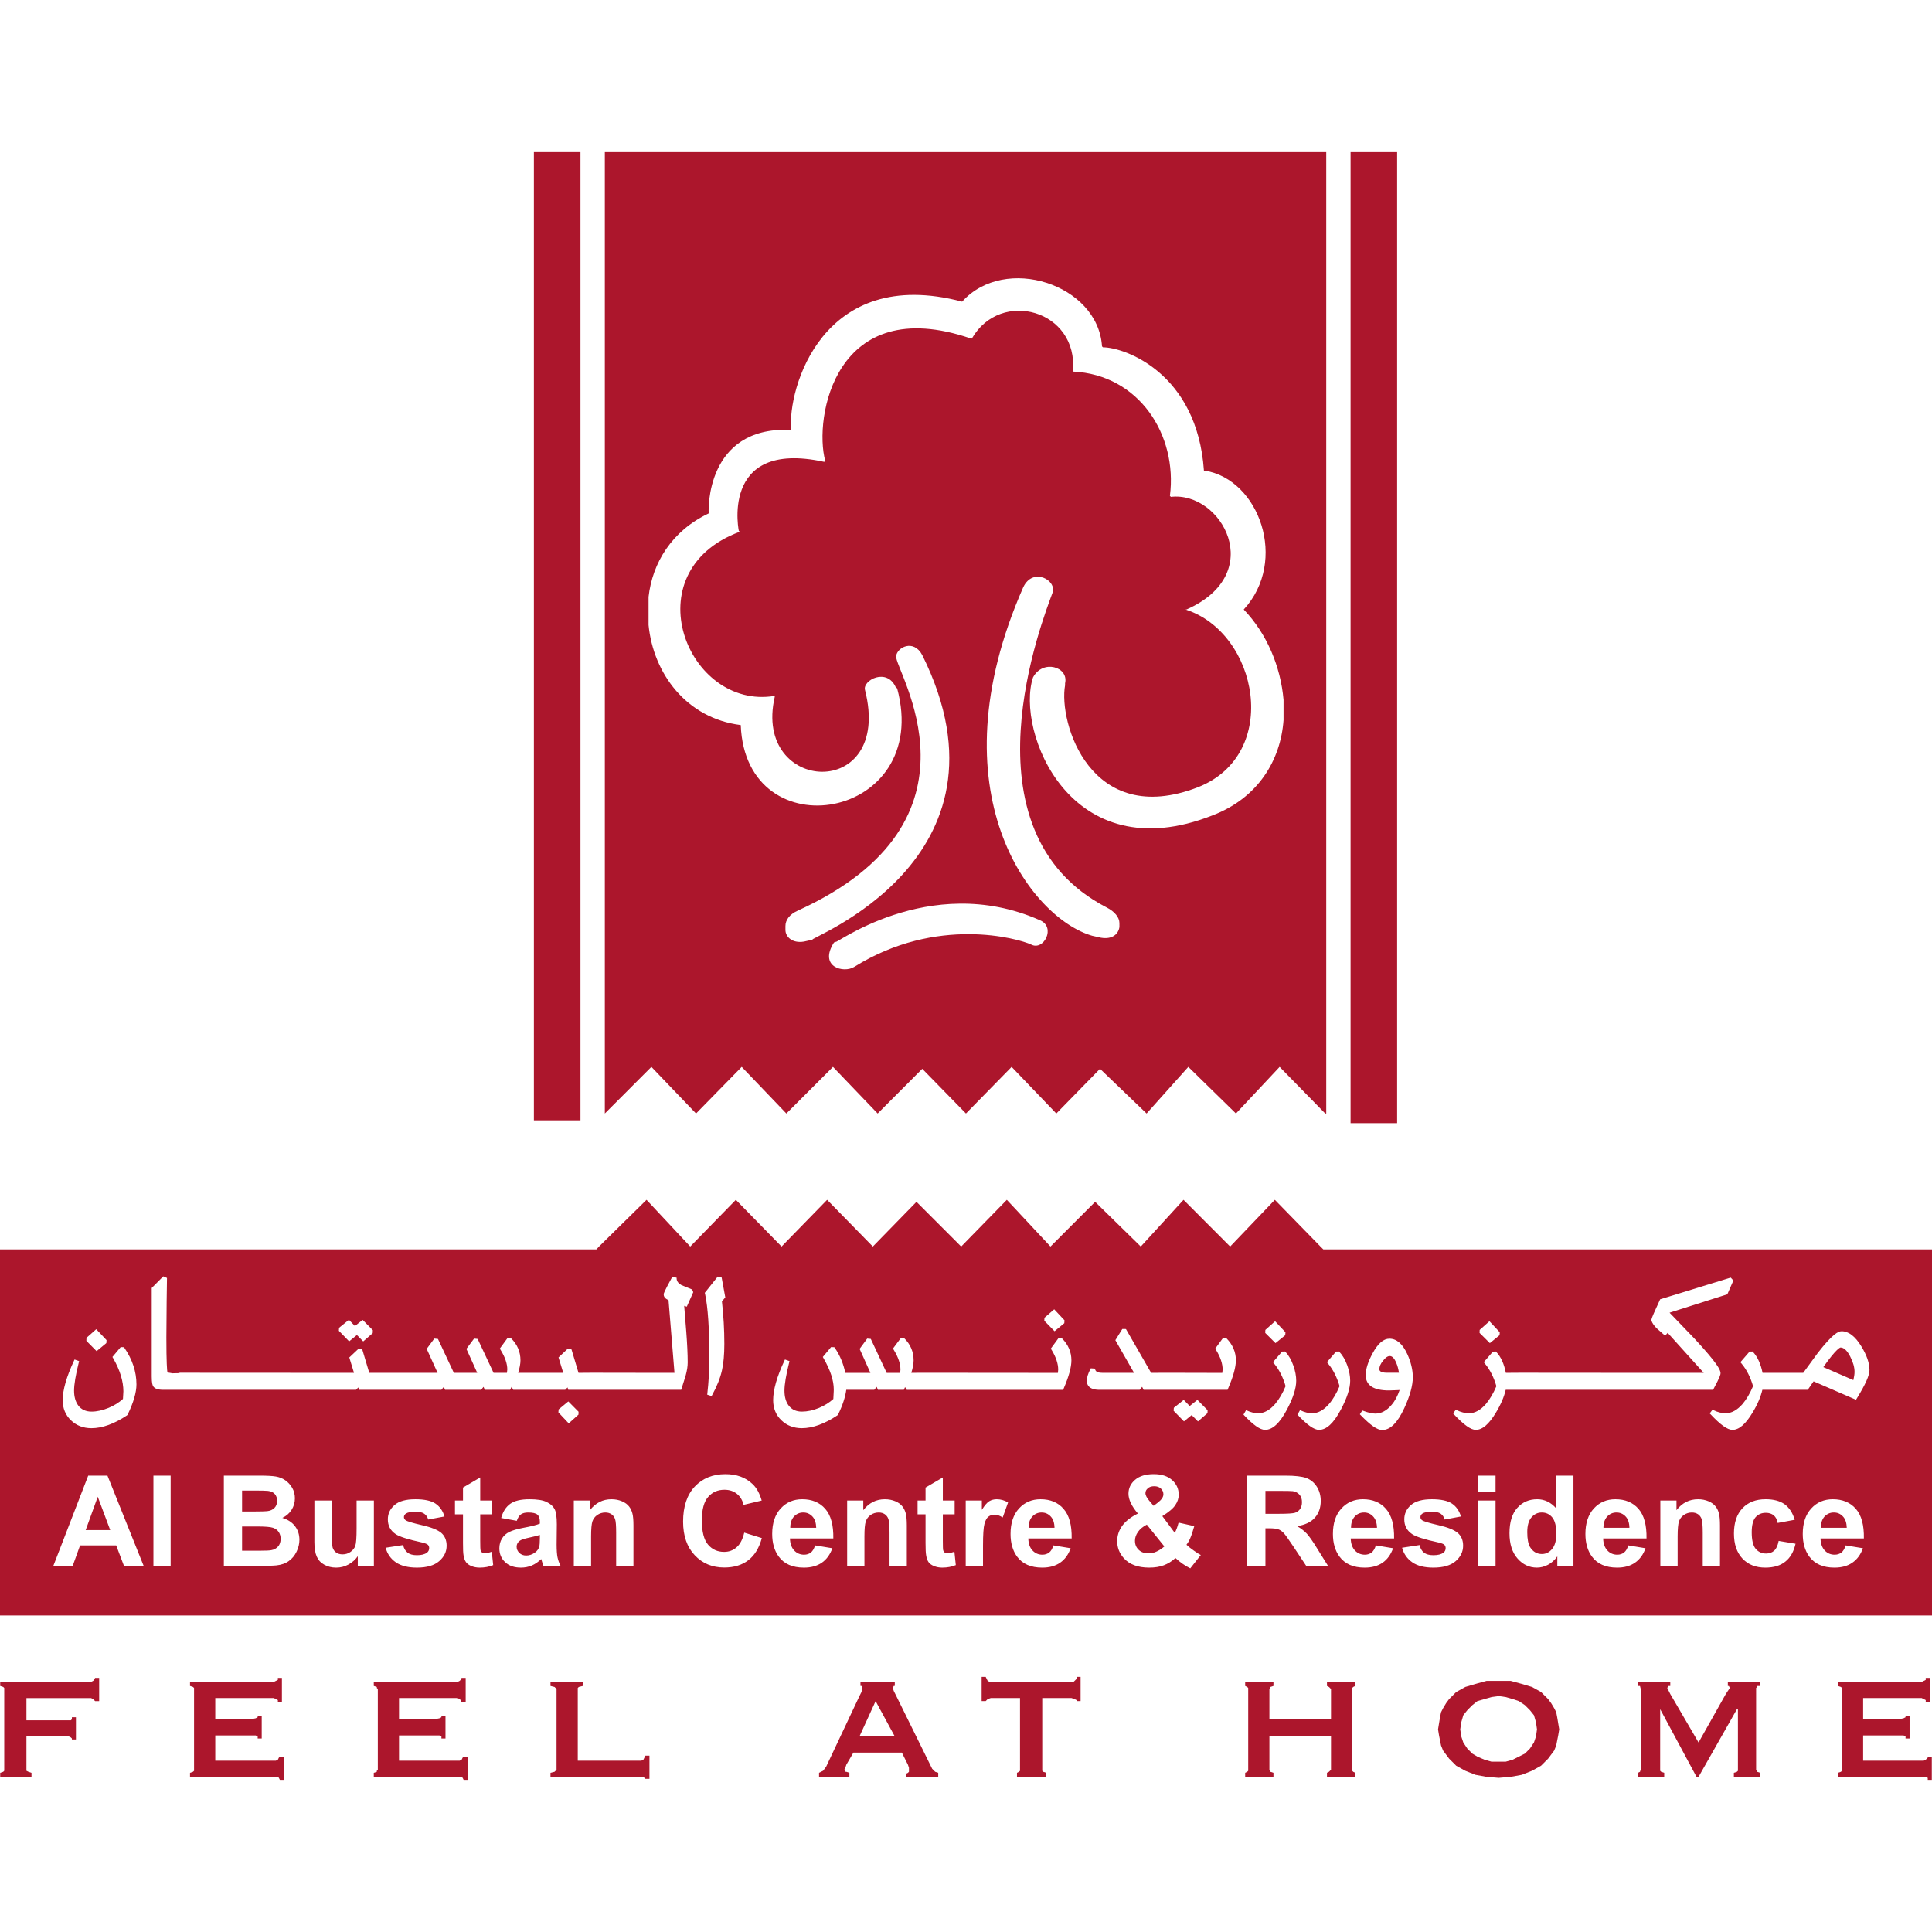 <?xml version="1.0" encoding="utf-8"?>
<!-- Generator: Adobe Illustrator 16.0.0, SVG Export Plug-In . SVG Version: 6.00 Build 0)  -->
<!DOCTYPE svg PUBLIC "-//W3C//DTD SVG 1.1//EN" "http://www.w3.org/Graphics/SVG/1.1/DTD/svg11.dtd">
<svg version="1.1" id="Layer_1" xmlns="http://www.w3.org/2000/svg" xmlns:xlink="http://www.w3.org/1999/xlink" x="0px" y="0px"
	 width="250px" height="250px" viewBox="0 0 250 250" enable-background="new 0 0 250 250" xml:space="preserve">
<g>
	<path fill="#AC162C" d="M91.71,56.474v-0.005V56.474z"/>
	<path fill="#AC162C" d="M78.265,19.686v124.4l6.025-6.032l5.779,6.032l5.908-6.032l5.778,6.032l6.032-6.032l5.783,6.032
		l5.772-5.783l5.654,5.783l5.907-6.032l5.786,6.032l5.654-5.783l6.027,5.783l5.398-6.032l6.165,6.032l5.652-6.032l5.901,6.032h0.131
		v-124.4H78.265z M104.023,121.843c-1.511,0.25-2.387-0.626-2.387-1.508v-0.502c0-0.76,0.498-1.511,1.622-2.008
		c25.641-11.686,12.444-31.163,12.7-32.921c0.124-1.136,2.255-2.26,3.386-0.131c13.203,26.642-15.32,36.82-14.189,36.82
		L104.023,121.843z M133.421,122.217c-1.634-0.758-12.183-3.771-22.875,2.895c-1.381,0.872-4.641,0-2.635-3.143l0.249-0.125
		c-0.746,0.884,11.941-9.168,26.392-2.771C136.69,119.957,135.056,123.1,133.421,122.217 M144.853,119.957
		c-0.124,0.875-0.875,1.635-2.379,1.385l-1.144-0.254c-7.909-2.264-20.602-18.597-8.916-45.113c1.255-2.635,4.4-0.875,3.773,0.751
		c-1.131,3.143-12.191,30.791,7.038,40.713c0.994,0.51,1.628,1.261,1.628,2.008V119.957z M166.09,93.19
		c-0.373,5.158-3.269,10.054-9.177,12.315c-18.466,7.286-25.504-10.929-23.243-17.845c1.255-2.385,4.652-1.378,4.151,0.759v0.249
		c-0.877,4.777,3.267,18.594,17.209,13.194c10.809-4.272,7.791-19.98-1.628-22.993h0.128c10.538-4.651,4.519-15.326-2.018-14.575
		l-0.125-0.13c1.007-7.91-4.02-15.693-12.557-16.084c-0.004,0.042-0.004,0.085-0.004,0.13v-0.13h0.004
		c0.759-7.941-9.33-10.769-13.071-4.276h-0.129c-17.59-6.021-20.354,10.315-18.844,15.837l-0.131,0.124
		c-13.824-3.013-10.933,9.548-11.052,8.92l0.119,0.125c-13.942,5.158-6.779,23.126,4.528,21.237v0.13
		c-2.889,12.569,15.333,13.564,11.686-0.876c-0.378-1.261,2.891-3.019,4.021-0.261h0.124c4.647,17.098-19.602,21.241-20.229,4.784
		c-7.034-0.882-11.308-6.666-11.929-12.947v-3.64c0.497-4.4,3.006-8.543,7.785-10.806c-0.055-0.439-0.36-11.164,10.425-10.809h0.242
		c-0.49-5.275,4.027-21.361,22.125-16.588c5.531-6.157,17.59-2.262,18.099,5.784l0.125,0.124c2.756,0,12.183,3.269,13.065,15.961
		h0.117c7.044,1.13,10.816,11.688,5.033,17.967c3.013,3.138,4.778,7.413,5.151,11.686V93.19z"/>
	<path fill="#AC162C" d="M91.71,56.469v0.007V56.469z"/>
	<rect x="174.764" y="19.688" fill="#AC162C" width="6.025" height="125.649"/>
	<rect x="69.086" y="19.686" fill="#AC162C" width="6.027" height="125.283"/>
	<path fill="#AC162C" d="M11.084,197.996h3.18l-1.616-4.317L11.084,197.996z M34.57,195.542c0.403-0.044,0.719-0.186,0.947-0.416
		c0.224-0.23,0.342-0.542,0.342-0.914c0-0.359-0.098-0.652-0.298-0.881c-0.192-0.224-0.49-0.367-0.881-0.411
		c-0.229-0.031-0.902-0.043-2.008-0.043h-1.348v2.709h1.542C33.779,195.586,34.345,195.565,34.57,195.542 M149.278,194.853
		l0.602-0.458c0.44-0.356,0.664-0.699,0.664-1.033c0-0.286-0.106-0.535-0.323-0.74c-0.211-0.205-0.503-0.305-0.869-0.305
		c-0.348,0-0.628,0.088-0.826,0.274c-0.207,0.174-0.305,0.378-0.305,0.622c0,0.267,0.173,0.609,0.51,1L149.278,194.853z
		 M134.782,195.716c-0.485,0-0.888,0.181-1.21,0.534c-0.319,0.354-0.479,0.838-0.472,1.442h3.354
		c-0.013-0.641-0.18-1.138-0.503-1.472C135.634,195.885,135.241,195.716,134.782,195.716 M35.321,197.692
		c-0.324-0.113-1.021-0.168-2.088-0.168h-1.909v3.138h2.182c0.856,0,1.391-0.023,1.621-0.076c0.348-0.061,0.634-0.222,0.856-0.472
		c0.218-0.24,0.33-0.576,0.33-0.992c0-0.355-0.087-0.646-0.254-0.896C35.886,197.977,35.643,197.803,35.321,197.692
		 M179.839,175.475c-0.275,0-0.573,0.205-0.878,0.615c-0.309,0.373-0.471,0.733-0.471,1.056c0,0.149,0,0.49,1.018,0.49h1.517
		c-0.073-0.478-0.185-0.9-0.335-1.249C180.44,175.773,180.161,175.475,179.839,175.475 M67.286,199.351
		c-0.291,0.204-0.436,0.464-0.436,0.782c0,0.317,0.113,0.579,0.348,0.809c0.231,0.229,0.53,0.34,0.89,0.34
		c0.406,0,0.79-0.13,1.156-0.398c0.267-0.196,0.44-0.446,0.529-0.732c0.055-0.193,0.086-0.554,0.086-1.092v-0.442
		c-0.285,0.1-0.739,0.21-1.354,0.342C67.882,199.095,67.478,199.22,67.286,199.351 M103.947,195.716
		c-0.489,0-0.894,0.181-1.217,0.534c-0.316,0.354-0.472,0.838-0.467,1.442h3.356c-0.019-0.641-0.181-1.138-0.502-1.472
		C104.792,195.885,104.407,195.716,103.947,195.716 M238.165,174.368c-0.025,0-0.497,0.069-2.225,2.535
		c0.298,0.131,3.567,1.548,3.884,1.684c0.099-0.407,0.154-0.771,0.154-1.062c0-0.597-0.179-1.243-0.559-1.983
		C239.021,174.765,238.599,174.368,238.165,174.368 M209.175,195.716c-0.49,0-0.888,0.181-1.218,0.534
		c-0.311,0.354-0.478,0.838-0.472,1.442h3.36c-0.011-0.641-0.179-1.138-0.501-1.472
		C210.026,195.885,209.635,195.716,209.175,195.716 M168.475,194.374c0-0.391-0.099-0.714-0.311-0.95
		c-0.206-0.243-0.496-0.405-0.875-0.467c-0.193-0.023-0.764-0.037-1.715-0.037h-1.827v2.965h1.733c1.12,0,1.82-0.044,2.106-0.137
		c0.28-0.101,0.499-0.263,0.653-0.497C168.395,195.015,168.475,194.728,168.475,194.374 M199.508,195.716
		c-0.534,0-0.976,0.211-1.342,0.634c-0.36,0.422-0.54,1.055-0.54,1.901c0,0.899,0.128,1.558,0.372,1.956
		c0.367,0.584,0.875,0.882,1.523,0.882c0.521,0,0.962-0.217,1.324-0.659c0.366-0.439,0.545-1.099,0.545-1.968
		c0-0.976-0.18-1.679-0.527-2.107C200.515,195.933,200.061,195.716,199.508,195.716 M176.515,195.716
		c-0.492,0-0.903,0.181-1.22,0.534c-0.316,0.354-0.477,0.838-0.471,1.442h3.361c-0.02-0.641-0.187-1.138-0.511-1.472
		C177.359,195.885,176.968,195.716,176.515,195.716 M237.3,195.716c-0.49,0-0.888,0.181-1.216,0.534
		c-0.311,0.354-0.473,0.838-0.467,1.442h3.355c-0.019-0.641-0.181-1.138-0.504-1.472C238.154,195.885,237.76,195.716,237.3,195.716
		 M147.252,198.231c-0.255,0.374-0.387,0.74-0.387,1.132c0,0.485,0.156,0.869,0.479,1.18c0.311,0.305,0.733,0.459,1.261,0.459
		c0.35,0,0.685-0.066,1.008-0.211c0.323-0.137,0.677-0.361,1.055-0.684l-2.268-2.822
		C147.886,197.549,147.506,197.866,147.252,198.231 M171.24,161.675l-0.372-0.372l-5.902-6.046l-5.785,6.046l-6.033-6.046
		l-5.53,6.046l-5.908-5.785l-5.778,5.785l-5.648-6.046l-5.908,6.046l-5.784-5.785l-5.648,5.785l-5.915-6.046l-5.896,6.046
		l-5.915-6.046l-5.902,6.046l-5.654-6.046l-6.15,6.046l-0.342,0.372H0v47.368h250v-47.368H171.24z M191.468,172.094l1.144-1.019
		l0.124-0.105l1.329,1.422l-0.023,0.387l-1.255,1.023l-1.331-1.322L191.468,172.094z M176.284,182.513l0.125,0.051
		c0.639,0.235,1.168,0.355,1.559,0.355c0.769,0,1.478-0.381,2.111-1.138c0.443-0.51,0.778-1.162,1.033-1.914
		c-0.156,0.007-0.318,0.019-0.325,0.019l-1.049,0.038c-2.001,0-3.014-0.659-3.014-1.976c0-0.783,0.293-1.728,0.877-2.802
		c0.696-1.292,1.416-1.919,2.197-1.919c0.927,0,1.704,0.677,2.313,2.006c0.466,1.032,0.708,2.032,0.708,2.976
		c0,1.074-0.373,2.424-1.099,3.995c-0.882,1.913-1.821,2.839-2.864,2.839c-0.641,0-1.504-0.602-2.802-1.944l-0.087-0.094
		L176.284,182.513z M163.735,172.094l1.024-0.914l0.242-0.21l1.335,1.422l-0.025,0.387l-1.261,1.023l-1.33-1.322L163.735,172.094z
		 M135.15,170.523l1.023-0.89l0.242-0.21l1.33,1.423l-0.025,0.378l-1.261,1.038l-1.323-1.354L135.15,170.523z M92.815,165.266
		l0.067-0.079l0.499,0.125l0.472,2.571c0,0-0.367,0.435-0.436,0.517c0.206,1.813,0.312,3.665,0.312,5.496
		c0,1.392-0.106,2.542-0.307,3.425c-0.224,1.007-0.652,2.08-1.279,3.212l-0.063,0.116l-0.565-0.178l0.013-0.137
		c0.174-1.511,0.262-3.088,0.262-4.69c0-3.723-0.188-6.488-0.552-8.196l-0.039-0.156L92.815,165.266z M43.875,171.815l1.161-0.934
		l0.119-0.092c0,0,0.615,0.634,0.77,0.797c0.182-0.144,1.002-0.79,1.002-0.79l1.317,1.329l-0.014,0.385l-1.229,1.069
		c0,0-0.655-0.665-0.815-0.826c-0.182,0.151-1.008,0.82-1.008,0.82l-1.329-1.367L43.875,171.815z M11.19,173.119l1.142-1.011
		L12.451,172l1.335,1.412l-0.025,0.385L12.5,174.84l-1.324-1.335L11.19,173.119z M9.585,176.058l0.063-0.135l0.591,0.21
		l-0.039,0.144c-0.41,1.634-0.616,2.871-0.616,3.671c0,0.802,0.188,1.449,0.548,1.932c0.396,0.518,0.976,0.783,1.714,0.783
		c0.676,0,1.424-0.163,2.207-0.485c0.727-0.302,1.348-0.694,1.857-1.156c0.013-0.185,0.055-0.974,0.055-0.974
		c0-1.311-0.44-2.747-1.298-4.25l-0.119-0.206l1.014-1.209l0.055-0.069l0.422,0.019l0.05,0.068c1.037,1.509,1.567,3.1,1.567,4.735
		c0,1.037-0.381,2.348-1.127,3.889l-0.018,0.044l-0.057,0.061l-0.036,0.026c-1.646,1.098-3.193,1.651-4.585,1.651
		c-1.057,0-1.944-0.342-2.653-1.021c-0.708-0.676-1.07-1.551-1.07-2.602C8.113,179.855,8.612,178.126,9.585,176.058 M16.048,202.638
		l-1.014-2.667h-4.672L9.4,202.638H6.896l4.518-11.693h2.491l4.69,11.693H16.048z M22.081,202.638h-2.229v-11.693h2.229V202.638z
		 M38.371,200.792c-0.249,0.511-0.584,0.913-1.012,1.211c-0.422,0.305-0.95,0.485-1.579,0.555c-0.392,0.043-1.342,0.075-2.845,0.08
		h-3.969v-11.693h4.657c0.926,0,1.617,0.036,2.063,0.112c0.461,0.079,0.863,0.236,1.224,0.485c0.356,0.242,0.655,0.572,0.895,0.969
		c0.237,0.409,0.356,0.87,0.356,1.366c0,0.554-0.144,1.051-0.436,1.504c-0.293,0.46-0.691,0.803-1.192,1.032
		c0.708,0.211,1.254,0.565,1.634,1.062c0.385,0.503,0.577,1.094,0.577,1.772C38.744,199.772,38.619,200.287,38.371,200.792
		 M48.38,202.638h-2.083v-1.268c-0.309,0.447-0.712,0.806-1.216,1.08c-0.496,0.275-1.032,0.398-1.584,0.398
		c-0.566,0-1.082-0.123-1.529-0.373c-0.455-0.249-0.777-0.597-0.982-1.055c-0.199-0.454-0.304-1.074-0.304-1.876v-5.375h2.237v3.897
		c0,1.191,0.043,1.926,0.125,2.191c0.087,0.268,0.235,0.485,0.453,0.641c0.218,0.155,0.492,0.236,0.831,0.236
		c0.378,0,0.721-0.106,1.025-0.316c0.305-0.212,0.511-0.472,0.622-0.784c0.113-0.311,0.168-1.069,0.168-2.286v-3.58h2.237V202.638z
		 M56.822,202.016c-0.645,0.558-1.602,0.832-2.869,0.832c-1.15,0-2.063-0.224-2.734-0.688c-0.671-0.467-1.104-1.094-1.317-1.883
		l2.262-0.348c0.092,0.428,0.286,0.751,0.577,0.982c0.286,0.224,0.69,0.33,1.212,0.33c0.57,0,1-0.106,1.293-0.325
		c0.192-0.142,0.29-0.347,0.29-0.597c0-0.167-0.055-0.309-0.16-0.422c-0.112-0.105-0.362-0.203-0.746-0.298
		c-1.809-0.391-2.958-0.758-3.441-1.094c-0.672-0.458-1.002-1.085-1.002-1.906c0-0.727,0.287-1.348,0.873-1.854
		c0.576-0.501,1.478-0.744,2.694-0.744c1.163,0,2.032,0.187,2.591,0.559c0.566,0.38,0.957,0.938,1.17,1.671l-2.107,0.392
		c-0.087-0.329-0.261-0.577-0.517-0.751c-0.254-0.174-0.615-0.262-1.087-0.262c-0.595,0-1.018,0.08-1.272,0.242
		c-0.174,0.125-0.262,0.275-0.262,0.46c0,0.163,0.075,0.299,0.224,0.404c0.205,0.148,0.9,0.361,2.094,0.634
		c1.199,0.273,2.033,0.603,2.505,0.994c0.465,0.403,0.702,0.956,0.702,1.671C57.793,200.792,57.47,201.458,56.822,202.016
		 M62.074,202.848c-0.397,0-0.765-0.068-1.083-0.205c-0.315-0.124-0.552-0.304-0.702-0.522c-0.149-0.218-0.254-0.509-0.309-0.881
		c-0.051-0.257-0.069-0.79-0.069-1.579v-3.709h-1.038v-1.784h1.038v-1.678l2.229-1.309v2.987h1.53v1.784h-1.53v3.435
		c0,0.696,0.014,1.101,0.044,1.218c0.032,0.112,0.094,0.212,0.199,0.286c0.1,0.075,0.224,0.112,0.367,0.112
		c0.205,0,0.503-0.074,0.888-0.211l0.181,1.728C63.309,202.736,62.726,202.848,62.074,202.848 M70.33,202.638
		c-0.061-0.144-0.13-0.362-0.217-0.646c-0.032-0.131-0.055-0.211-0.076-0.255c-0.378,0.366-0.787,0.646-1.222,0.838
		c-0.44,0.182-0.902,0.273-1.392,0.273c-0.877,0-1.559-0.229-2.056-0.707c-0.502-0.467-0.751-1.063-0.751-1.784
		c0-0.471,0.111-0.9,0.343-1.279c0.228-0.366,0.544-0.653,0.956-0.852c0.409-0.198,1-0.373,1.776-0.522
		c1.044-0.191,1.765-0.378,2.168-0.547v-0.224c0-0.44-0.105-0.75-0.316-0.936c-0.211-0.188-0.615-0.28-1.206-0.28
		c-0.398,0-0.702,0.082-0.925,0.236c-0.224,0.16-0.405,0.439-0.54,0.838l-2.021-0.366c0.229-0.826,0.622-1.437,1.174-1.833
		c0.554-0.394,1.381-0.591,2.48-0.591c0.994,0,1.733,0.112,2.223,0.355c0.486,0.229,0.826,0.527,1.025,0.895
		c0.2,0.364,0.3,1.03,0.3,2l-0.026,2.609c0,0.74,0.044,1.292,0.113,1.64c0.075,0.355,0.204,0.735,0.403,1.138H70.33z
		 M72.256,182.761l0.032-0.384l1.137-0.939l0.117-0.092l1.323,1.335l-0.013,0.373l-1.259,1.131L72.256,182.761z M81.967,202.638
		H79.73v-4.307c0-0.906-0.043-1.503-0.143-1.771c-0.094-0.265-0.249-0.472-0.466-0.62c-0.217-0.142-0.478-0.224-0.782-0.224
		c-0.385,0-0.733,0.106-1.044,0.316c-0.313,0.211-0.522,0.499-0.641,0.845c-0.11,0.348-0.167,0.995-0.167,1.934v3.827H74.25v-8.47
		h2.087v1.244c0.74-0.944,1.667-1.411,2.784-1.411c0.497,0,0.944,0.087,1.353,0.261c0.412,0.174,0.722,0.404,0.934,0.682
		c0.205,0.268,0.354,0.585,0.435,0.94c0.087,0.347,0.125,0.849,0.125,1.504V202.638z M73.536,179.842c0,0-0.062-0.217-0.094-0.31
		c-0.125,0.13-0.304,0.31-0.304,0.31h-6.717c0,0-0.135-0.235-0.221-0.385c-0.077,0.15-0.194,0.385-0.194,0.385h-3.274
		c0,0-0.105-0.243-0.162-0.385c-0.126,0.156-0.311,0.385-0.311,0.385h-4.665c0,0-0.105-0.243-0.163-0.385
		c-0.13,0.156-0.316,0.385-0.316,0.385H46.46c0,0-0.063-0.217-0.094-0.31c-0.125,0.13-0.298,0.31-0.298,0.31H21.136
		c-0.684,0-1.1-0.142-1.304-0.442c-0.094-0.141-0.199-0.416-0.199-1.292v-11.444l1.41-1.422l0.082-0.081l0.483,0.205l-0.043,2.962
		l-0.037,4.748c0,3.268,0.087,4.235,0.135,4.517c0.174,0.031,0.641,0.113,0.641,0.113s0.715-0.014,0.907-0.021
		c0.006-0.023,0.013-0.05,0.013-0.05s22.143,0.013,22.584,0.013c-0.107-0.348-0.61-1.989-0.61-1.989l1.225-1.155l0.454,0.118
		c0,0,0.837,2.808,0.906,3.026h8.841c-0.187-0.403-1.41-3.102-1.41-3.102l0.988-1.334l0.472,0.05c0,0,1.969,4.2,2.055,4.386h3.027
		c-0.181-0.403-1.404-3.102-1.404-3.102l0.994-1.334l0.465,0.05c0,0,1.969,4.2,2.058,4.386h1.727
		c0.019-0.174,0.049-0.435,0.049-0.435c0-0.745-0.286-1.591-0.856-2.516l-0.113-0.187l0.994-1.36l0.398-0.032l0.055,0.05
		c0.815,0.795,1.225,1.759,1.225,2.858c0,0.464-0.112,1.012-0.298,1.622h5.834c-0.106-0.348-0.61-1.994-0.61-1.994l1.224-1.156
		l0.454,0.119c0,0,0.838,2.807,0.908,3.031c0.397-0.006,1.715-0.013,1.715-0.013l8.163,0.013h2.541
		c-0.023-0.34-0.758-9.233-0.771-9.418c-0.528-0.199-0.625-0.533-0.625-0.728c0-0.124,0-0.242,1.061-2.186l0.063-0.112l0.551,0.137
		v0.125c0.014,0.317,0.211,0.591,0.598,0.814l1.41,0.583l0.142,0.348l-0.838,1.875c0,0-0.243-0.08-0.335-0.112
		c0.063,0.803,0.273,3.411,0.273,3.411c0.117,1.547,0.18,2.866,0.18,3.921c0,0.497-0.086,1.058-0.273,1.728l-0.57,1.808H73.536z
		 M96.828,201.892c-0.814,0.627-1.852,0.943-3.107,0.943c-1.552,0-2.831-0.533-3.825-1.595c-1-1.057-1.504-2.511-1.504-4.343
		c0-1.944,0.504-3.461,1.509-4.535c1.007-1.069,2.33-1.61,3.97-1.61c1.429,0,2.596,0.417,3.493,1.267
		c0.533,0.493,0.931,1.214,1.199,2.15l-2.344,0.56c-0.142-0.602-0.429-1.08-0.87-1.434c-0.44-0.348-0.973-0.522-1.602-0.522
		c-0.87,0-1.573,0.309-2.113,0.931c-0.541,0.62-0.814,1.628-0.814,3.013c0,1.479,0.268,2.53,0.802,3.157
		c0.534,0.627,1.224,0.939,2.081,0.939c0.628,0,1.168-0.2,1.623-0.605c0.453-0.397,0.776-1.031,0.98-1.888l2.275,0.707
		C98.226,200.313,97.648,201.271,96.828,201.892 M102.762,200.624c0.348,0.368,0.771,0.553,1.286,0.553
		c0.348,0,0.646-0.1,0.882-0.286c0.236-0.192,0.416-0.496,0.54-0.919l2.237,0.369c-0.293,0.812-0.74,1.44-1.36,1.868
		c-0.623,0.43-1.399,0.64-2.319,0.64c-1.478,0-2.566-0.477-3.268-1.442c-0.561-0.762-0.838-1.744-0.838-2.913
		c0-1.411,0.366-2.505,1.106-3.306c0.732-0.793,1.657-1.187,2.776-1.187c1.261,0,2.256,0.41,2.983,1.242
		c0.728,0.833,1.076,2.107,1.044,3.828h-5.611C102.24,199.735,102.419,200.251,102.762,200.624 M117.342,202.638h-2.237v-4.307
		c0-0.906-0.048-1.503-0.147-1.771c-0.094-0.265-0.249-0.472-0.465-0.62c-0.213-0.142-0.474-0.224-0.778-0.224
		c-0.392,0-0.74,0.106-1.051,0.316c-0.304,0.211-0.521,0.499-0.632,0.845c-0.119,0.348-0.174,0.995-0.174,1.934v3.827h-2.237v-8.47
		h2.088v1.244c0.739-0.944,1.664-1.411,2.79-1.411c0.49,0,0.945,0.087,1.355,0.261c0.41,0.174,0.719,0.404,0.925,0.682
		c0.209,0.268,0.354,0.585,0.44,0.94c0.082,0.347,0.124,0.849,0.124,1.504V202.638z M117.113,179.488
		c-0.055,0.131-0.155,0.354-0.155,0.354h-3.349c0,0-0.106-0.243-0.169-0.385c-0.124,0.156-0.311,0.385-0.311,0.385h-3.622
		c-0.125,0.925-0.464,1.989-1.05,3.182l-0.02,0.044l-0.062,0.061l-0.03,0.026c-1.652,1.098-3.193,1.651-4.585,1.651
		c-1.049,0-1.944-0.342-2.647-1.021c-0.707-0.676-1.067-1.551-1.067-2.602c0-1.337,0.49-3.063,1.465-5.126l0.063-0.135l0.59,0.21
		l-0.038,0.144c-0.41,1.641-0.616,2.871-0.616,3.671c0,0.802,0.181,1.456,0.547,1.932c0.41,0.529,0.969,0.783,1.708,0.783
		c0.703,0,1.423-0.153,2.22-0.478c0.721-0.305,1.341-0.696,1.85-1.155c0.013-0.193,0.05-0.994,0.05-1.002l0.005-0.235
		c0-1.141-0.434-2.483-1.303-3.995l-0.112-0.206l1.069-1.278l0.421,0.019l0.051,0.068c0.671,0.976,1.124,2.07,1.366,3.25h3.25
		c-0.181-0.403-1.396-3.102-1.396-3.102l0.98-1.334l0.465,0.043c0,0,1.976,4.207,2.056,4.393h1.747
		c0.012-0.174,0.036-0.423,0.036-0.423c0-0.751-0.284-1.603-0.851-2.528l-0.117-0.192l1.011-1.354l0.319-0.023l0.075-0.008
		l0.055,0.05c0.807,0.795,1.211,1.752,1.211,2.858c0,0.464-0.112,1.012-0.298,1.616c0.527,0,1.901-0.007,1.901-0.007l15.053,0.013
		h2.014c0.012-0.174,0.039-0.423,0.039-0.423c0-0.764-0.286-1.614-0.84-2.528l-0.117-0.187l0.993-1.355l0.403-0.029l0.05,0.055
		c0.815,0.82,1.22,1.776,1.22,2.839c0,0.894-0.325,2.081-0.983,3.615l-0.093,0.205h-20.223
		C117.342,179.842,117.207,179.625,117.113,179.488 M121.927,202.848c-0.391,0-0.751-0.068-1.074-0.205
		c-0.316-0.124-0.558-0.304-0.708-0.522c-0.149-0.218-0.247-0.509-0.304-0.881c-0.05-0.257-0.076-0.79-0.076-1.579v-3.709h-1.03
		v-1.784h1.03v-1.678l2.237-1.309v2.987h1.529v1.784h-1.529v3.435c0,0.696,0.014,1.101,0.044,1.218
		c0.031,0.112,0.094,0.212,0.193,0.286c0.104,0.075,0.229,0.112,0.373,0.112c0.197,0,0.501-0.074,0.888-0.211l0.181,1.728
		C123.163,202.736,122.579,202.848,121.927,202.848 M129.75,196.361c-0.38-0.242-0.728-0.365-1.051-0.365
		c-0.311,0-0.577,0.085-0.8,0.26c-0.219,0.168-0.387,0.478-0.511,0.932c-0.125,0.446-0.187,1.399-0.187,2.839v2.61h-2.237v-8.47
		h2.088v1.206c0.354-0.57,0.671-0.943,0.957-1.117c0.286-0.168,0.609-0.255,0.962-0.255c0.517,0,1.001,0.137,1.472,0.417
		L129.75,196.361z M133.601,200.624c0.343,0.368,0.771,0.553,1.28,0.553c0.355,0,0.648-0.1,0.884-0.286
		c0.242-0.192,0.423-0.496,0.539-0.919l2.237,0.369c-0.286,0.812-0.739,1.44-1.359,1.868c-0.616,0.43-1.394,0.64-2.319,0.64
		c-1.472,0-2.56-0.477-3.267-1.442c-0.554-0.762-0.833-1.744-0.833-2.913c0-1.411,0.366-2.505,1.1-3.306
		c0.732-0.793,1.658-1.187,2.783-1.187c1.255,0,2.255,0.41,2.976,1.242c0.733,0.833,1.082,2.107,1.051,3.828h-5.61
		C133.079,199.735,133.253,200.251,133.601,200.624 M154.024,202.941c-0.666-0.323-1.305-0.771-1.921-1.335
		c-0.472,0.428-0.974,0.739-1.504,0.938c-0.534,0.204-1.161,0.304-1.893,0.304c-1.46,0-2.549-0.403-3.287-1.224
		c-0.568-0.632-0.854-1.367-0.854-2.188c0-0.75,0.225-1.421,0.672-2.031c0.446-0.597,1.113-1.11,2.008-1.554
		c-0.404-0.471-0.709-0.924-0.909-1.347c-0.209-0.435-0.311-0.831-0.311-1.226c0-0.702,0.286-1.304,0.852-1.789
		c0.57-0.49,1.373-0.739,2.424-0.739c1.011,0,1.794,0.261,2.367,0.765c0.572,0.514,0.858,1.142,0.858,1.889
		c0,0.471-0.145,0.917-0.431,1.339c-0.271,0.431-0.838,0.909-1.689,1.442l1.609,2.163c0.188-0.334,0.355-0.776,0.492-1.323
		l2.033,0.454c-0.2,0.721-0.381,1.249-0.53,1.579c-0.142,0.335-0.311,0.613-0.478,0.832c0.254,0.242,0.577,0.497,0.969,0.771
		c0.403,0.286,0.689,0.472,0.882,0.559L154.024,202.941z M156.249,182.862l-1.232,1.068c0,0-0.65-0.659-0.813-0.82
		c-0.179,0.149-1.001,0.814-1.001,0.814l-1.335-1.367l0.026-0.391l1.168-0.927l0.112-0.094c0,0,0.613,0.635,0.771,0.795
		c0.186-0.141,1-0.795,1-0.795l1.316,1.337L156.249,182.862z M158.931,179.637l-0.085,0.205h-10.861c0,0-0.125-0.235-0.192-0.385
		c-0.13,0.156-0.322,0.385-0.322,0.385h-5.213c-1.417,0-1.627-0.728-1.627-1.155c0-0.431,0.153-0.928,0.471-1.536l0.05-0.091
		l0.515,0.036l0.038,0.105c0.069,0.206,0.187,0.318,0.385,0.38c0.061,0.018,0.255,0.068,0.765,0.068h3.894
		c-0.254-0.441-2.422-4.231-2.422-4.231l0.105-0.166l0.746-1.201l0.05-0.08l0.468,0.007c0,0,3.166,5.506,3.261,5.672
		c0.384-0.006,1.844-0.013,1.844-0.013l5.362,0.013h2.001c0.025-0.174,0.044-0.423,0.044-0.423c0-0.771-0.286-1.614-0.845-2.528
		l-0.113-0.187l0.994-1.36l0.405-0.032l0.055,0.058c0.808,0.826,1.218,1.781,1.218,2.845
		C159.919,176.91,159.595,178.096,158.931,179.637 M161.243,182.475c0.037,0.021,0.069,0.023,0.105,0.044
		c0.492,0.23,0.989,0.355,1.479,0.355c0.752,0,1.486-0.405,2.169-1.193c0.522-0.613,0.982-1.397,1.359-2.312
		c-0.327-1.138-0.819-2.113-1.453-2.884l-0.181-0.217l1.182-1.374l0.323-0.005h0.073l0.05,0.055c0.41,0.443,0.746,1.021,1.007,1.754
		c0.249,0.696,0.374,1.354,0.374,1.976c0,0.974-0.405,2.236-1.206,3.738c-0.934,1.759-1.859,2.61-2.828,2.61
		c-0.641,0-1.527-0.627-2.79-1.97L161.243,182.475z M169.034,202.638l-1.685-2.541c-0.601-0.907-1.019-1.486-1.234-1.721
		c-0.225-0.237-0.46-0.399-0.704-0.485c-0.253-0.088-0.645-0.132-1.18-0.132h-0.484v4.879h-2.36v-11.693h4.944
		c1.244,0,2.15,0.105,2.716,0.311c0.558,0.217,1.012,0.583,1.354,1.125c0.337,0.539,0.504,1.148,0.504,1.842
		c0,0.878-0.255,1.599-0.771,2.177c-0.504,0.57-1.272,0.925-2.292,1.081c0.51,0.292,0.925,0.62,1.262,0.974
		c0.322,0.362,0.775,0.989,1.327,1.902l1.425,2.281H169.034z M170.673,185.023c-0.632,0-1.521-0.627-2.783-1.97l0.335-0.579
		c0.031,0.021,0.068,0.023,0.1,0.044c0.496,0.23,0.996,0.355,1.479,0.355c0.758,0,1.49-0.405,2.168-1.193
		c0.529-0.613,0.981-1.397,1.367-2.312c-0.337-1.138-0.82-2.113-1.461-2.884l-0.174-0.217l1.181-1.374l0.323-0.005h0.069
		l0.047,0.055c0.42,0.443,0.747,1.021,1.017,1.754c0.249,0.696,0.372,1.354,0.372,1.976c0,0.974-0.41,2.236-1.211,3.738
		C172.569,184.172,171.643,185.023,170.673,185.023 M175.32,200.624c0.348,0.368,0.777,0.553,1.292,0.553
		c0.348,0,0.641-0.1,0.877-0.286c0.24-0.192,0.416-0.496,0.547-0.919l2.229,0.369c-0.29,0.812-0.737,1.44-1.354,1.868
		c-0.621,0.43-1.397,0.64-2.324,0.64c-1.478,0-2.559-0.477-3.268-1.442c-0.56-0.762-0.84-1.744-0.84-2.913
		c0-1.411,0.368-2.505,1.107-3.306c0.732-0.793,1.659-1.187,2.777-1.187c1.26,0,2.254,0.41,2.981,1.242
		c0.732,0.833,1.08,2.107,1.051,3.828h-5.612C174.801,199.735,174.979,200.251,175.32,200.624 M188.355,202.016
		c-0.652,0.558-1.609,0.832-2.875,0.832c-1.15,0-2.063-0.224-2.729-0.688c-0.67-0.467-1.105-1.094-1.324-1.883l2.262-0.348
		c0.096,0.428,0.286,0.751,0.572,0.982c0.293,0.224,0.698,0.33,1.22,0.33c0.577,0,1.006-0.106,1.296-0.325
		c0.195-0.142,0.288-0.347,0.288-0.597c0-0.167-0.055-0.309-0.163-0.422c-0.105-0.105-0.359-0.203-0.746-0.298
		c-1.813-0.391-2.957-0.758-3.436-1.094c-0.677-0.458-1.005-1.085-1.005-1.906c0-0.727,0.286-1.348,0.87-1.854
		c0.577-0.501,1.486-0.744,2.703-0.744c1.161,0,2.026,0.187,2.589,0.559c0.566,0.38,0.951,0.938,1.168,1.671l-2.111,0.392
		c-0.087-0.329-0.261-0.577-0.508-0.751c-0.262-0.174-0.623-0.262-1.095-0.262c-0.589,0-1.019,0.08-1.271,0.242
		c-0.176,0.125-0.257,0.275-0.257,0.46c0,0.163,0.069,0.299,0.219,0.404c0.203,0.148,0.899,0.361,2.099,0.634
		c1.193,0.273,2.024,0.603,2.497,0.994c0.472,0.403,0.708,0.956,0.708,1.671C189.325,200.792,188.996,201.458,188.355,202.016
		 M193.524,202.638h-2.236v-8.47h2.236V202.638z M193.524,193.007h-2.236v-2.062h2.236V193.007z M193.574,182.786
		c-0.9,1.504-1.752,2.237-2.609,2.237c-0.646,0-1.546-0.646-2.845-2.026l-0.094-0.104l0.359-0.48l0.119,0.062
		c0.534,0.261,1.069,0.399,1.591,0.399c0.751,0,1.49-0.405,2.175-1.193c0.515-0.613,0.975-1.392,1.36-2.306
		c-0.323-1.13-0.815-2.111-1.454-2.889l-0.181-0.217l1.188-1.366l0.391-0.014l0.05,0.063c0.597,0.632,1.007,1.552,1.23,2.696
		c0.429-0.006,1.889-0.013,1.889-0.013l15.68,0.013h8.04c-0.428-0.478-4.454-4.944-4.667-5.176
		c-0.104,0.113-0.333,0.373-0.333,0.373l-1.063-0.938c-0.348-0.328-0.579-0.665-0.697-0.995l-0.011-0.05v-0.098l0.011-0.044
		c0.07-0.28,0.378-0.989,1.058-2.454l0.063-0.137l0.141-0.042l8.892-2.736l0.1-0.029l0.341,0.377l-0.783,1.785
		c0,0-7.002,2.231-7.474,2.379c0.702,0.733,3.269,3.398,3.269,3.404c2.937,3.176,3.328,4.015,3.328,4.425
		c0,0.162-0.062,0.472-0.873,1.975l-0.095,0.174h-26.833C194.631,180.737,194.221,181.717,193.574,182.786 M203.603,202.638h-2.088
		v-1.243c-0.343,0.483-0.753,0.845-1.218,1.092c-0.472,0.243-0.944,0.36-1.424,0.36c-0.98,0-1.813-0.39-2.502-1.174
		c-0.696-0.783-1.044-1.877-1.044-3.28c0-1.437,0.335-2.53,1.014-3.28c0.677-0.746,1.527-1.113,2.571-1.113
		c0.945,0,1.764,0.394,2.453,1.175v-4.231h2.239V202.638z M207.989,200.624c0.343,0.368,0.77,0.553,1.287,0.553
		c0.354,0,0.64-0.1,0.881-0.286c0.236-0.192,0.417-0.496,0.54-0.919l2.231,0.369c-0.286,0.812-0.74,1.44-1.36,1.868
		c-0.616,0.43-1.386,0.64-2.318,0.64c-1.468,0-2.561-0.477-3.262-1.442c-0.559-0.762-0.837-1.744-0.837-2.913
		c0-1.411,0.365-2.505,1.098-3.306c0.733-0.793,1.659-1.187,2.783-1.187c1.262,0,2.251,0.41,2.988,1.242
		c0.724,0.833,1.07,2.107,1.039,3.828h-5.609C207.46,199.735,207.646,200.251,207.989,200.624 M222.564,202.638h-2.23v-4.307
		c0-0.906-0.057-1.503-0.142-1.771c-0.101-0.265-0.254-0.472-0.467-0.62c-0.224-0.142-0.485-0.224-0.789-0.224
		c-0.387,0-0.735,0.106-1.037,0.316c-0.316,0.211-0.523,0.499-0.647,0.845c-0.105,0.348-0.167,0.995-0.167,1.934v3.827h-2.237v-8.47
		h2.089v1.244c0.737-0.944,1.669-1.411,2.788-1.411c0.497,0,0.945,0.087,1.355,0.261c0.403,0.174,0.721,0.404,0.925,0.682
		c0.21,0.268,0.355,0.585,0.435,0.94c0.087,0.347,0.125,0.849,0.125,1.504V202.638z M231.027,202.066
		c-0.64,0.522-1.505,0.782-2.598,0.782c-1.236,0-2.218-0.39-2.951-1.167c-0.74-0.783-1.105-1.866-1.105-3.25
		c0-1.399,0.365-2.484,1.105-3.269c0.739-0.776,1.733-1.162,2.994-1.162c1.033,0,1.845,0.22,2.454,0.646
		c0.609,0.446,1.045,1.119,1.311,2.013l-2.209,0.41c-0.075-0.436-0.243-0.765-0.505-0.983c-0.265-0.216-0.602-0.329-1.023-0.329
		c-0.561,0-0.994,0.193-1.337,0.578c-0.322,0.385-0.49,1.033-0.49,1.939c0,1.008,0.168,1.716,0.501,2.125
		c0.344,0.417,0.797,0.627,1.362,0.627c0.429,0,0.777-0.13,1.044-0.373c0.274-0.243,0.467-0.663,0.579-1.26l2.186,0.365
		C232.113,200.779,231.678,201.549,231.027,202.066 M236.114,200.624c0.348,0.368,0.771,0.553,1.286,0.553
		c0.355,0,0.642-0.1,0.888-0.286c0.23-0.192,0.417-0.496,0.536-0.919l2.236,0.369c-0.286,0.812-0.74,1.44-1.367,1.868
		c-0.616,0.43-1.385,0.64-2.316,0.64c-1.467,0-2.555-0.477-3.263-1.442c-0.558-0.762-0.838-1.744-0.838-2.913
		c0-1.411,0.366-2.505,1.106-3.306c0.727-0.793,1.659-1.187,2.783-1.187c1.255,0,2.25,0.41,2.983,1.242
		c0.728,0.833,1.069,2.107,1.037,3.828h-5.609C235.592,199.735,235.773,200.251,236.114,200.624 M240.314,180.886l-0.148,0.243
		c0,0-5.25-2.274-5.487-2.381c-0.124,0.18-0.757,1.094-0.757,1.094h-5.872c-0.211,0.895-0.622,1.884-1.268,2.944
		c-0.902,1.504-1.752,2.237-2.602,2.237c-0.641,0-1.549-0.646-2.848-2.032l-0.093-0.098l0.361-0.48l0.124,0.062
		c0.528,0.261,1.062,0.399,1.579,0.399c0.758,0,1.49-0.405,2.181-1.193c0.522-0.613,0.974-1.397,1.36-2.312
		c-0.323-1.13-0.808-2.099-1.455-2.884l-0.179-0.217l1.185-1.374l0.393-0.005l0.051,0.055c0.602,0.654,1.007,1.573,1.236,2.704
		h5.263c0.093-0.13,1.894-2.591,1.894-2.591c1.932-2.478,2.66-2.795,3.075-2.795c0.903,0,1.759,0.659,2.548,1.957
		c0.702,1.137,1.055,2.168,1.055,3.056C241.91,177.972,241.402,179.121,240.314,180.886"/>
	<polyline fill-rule="evenodd" clip-rule="evenodd" fill="#AC162C" points="12.831,220.124 12.306,220.124 12.176,219.991 
		12.045,219.861 11.784,219.73 11.393,219.73 3.421,219.73 3.421,222.607 8.518,222.607 9.17,222.607 9.301,222.474 9.301,222.214 
		9.826,222.214 9.826,225.088 9.301,225.088 9.301,224.957 9.17,224.827 8.91,224.696 8.518,224.696 3.421,224.696 3.421,229.009 
		3.421,229.139 3.683,229.27 4.075,229.4 4.075,229.922 0.026,229.922 0.026,229.4 0.418,229.27 0.548,229.139 0.548,229.009 
		0.548,218.556 0.548,218.425 0.418,218.292 0.026,218.166 0.026,217.641 11.393,217.641 11.784,217.641 12.045,217.509 
		12.176,217.38 12.306,217.119 12.831,217.119 	"/>
	<polyline fill-rule="evenodd" clip-rule="evenodd" fill="#AC162C" points="36.479,220.253 35.956,220.253 35.956,219.991 
		35.694,219.861 35.435,219.729 35.042,219.729 27.856,219.729 27.856,222.476 32.43,222.476 33.082,222.346 33.344,222.214 
		33.344,222.082 33.866,222.082 33.866,224.957 33.344,224.957 33.344,224.696 33.082,224.565 32.166,224.565 27.856,224.565 
		27.856,227.833 35.435,227.833 35.694,227.833 35.956,227.703 36.086,227.44 36.216,227.309 36.741,227.309 36.741,230.314 
		36.216,230.314 36.086,230.053 35.956,229.923 35.435,229.923 24.588,229.923 24.588,229.398 24.979,229.269 25.11,229.14 
		25.11,229.008 25.11,218.558 25.11,218.425 24.979,218.294 24.588,218.164 24.588,217.641 35.042,217.641 35.435,217.641 
		35.694,217.509 35.956,217.381 35.956,217.119 36.479,217.119 	"/>
	<polyline fill-rule="evenodd" clip-rule="evenodd" fill="#AC162C" points="60.259,220.253 59.736,220.253 59.605,219.991 
		59.475,219.861 59.212,219.729 58.82,219.729 51.634,219.729 51.634,222.476 56.208,222.476 56.861,222.346 57.122,222.214 
		57.122,222.082 57.646,222.082 57.646,224.957 57.122,224.957 57.122,224.696 56.861,224.565 55.945,224.565 51.634,224.565 
		51.634,227.833 59.212,227.833 59.475,227.833 59.736,227.703 59.866,227.44 59.997,227.309 60.521,227.309 60.521,230.314 
		59.997,230.314 59.866,230.053 59.736,229.923 59.212,229.923 48.368,229.923 48.368,229.398 48.761,229.269 48.761,229.14 
		48.89,229.008 48.89,218.558 48.761,218.425 48.761,218.294 48.368,218.164 48.368,217.641 58.82,217.641 59.212,217.641 
		59.475,217.509 59.605,217.381 59.736,217.119 60.259,217.119 	"/>
	<polyline fill-rule="evenodd" clip-rule="evenodd" fill="#AC162C" points="71.233,217.641 75.414,217.641 75.414,218.166 
		74.892,218.294 74.763,218.425 74.763,218.556 74.763,227.833 82.732,227.833 82.993,227.833 83.254,227.703 83.384,227.439 
		83.515,227.178 84.04,227.178 84.04,230.183 83.515,230.183 83.384,230.053 83.254,229.922 82.732,229.922 71.233,229.922 
		71.233,229.398 71.756,229.27 71.887,229.14 72.017,229.009 72.017,218.556 71.887,218.425 71.756,218.294 71.233,218.166 	"/>
	<path fill-rule="evenodd" clip-rule="evenodd" fill="#AC162C" d="M109.91,229.922V229.4l-0.394-0.13h-0.13l-0.134-0.261
		l0.134-0.262l0.13-0.392l0.913-1.566h6.274l0.783,1.566l0.133,0.392v0.392v0.131l-0.133,0.13l-0.261,0.13v0.392h4.182V229.4
		l-0.392-0.13l-0.394-0.394l-4.703-9.539l-0.262-0.521l-0.13-0.392l0.13-0.26h0.131v-0.525h-4.443v0.525h0.131l0.13,0.26
		l-0.13,0.522l-0.261,0.524l-4.312,9.143l-0.391,0.524l-0.262,0.131l-0.263,0.13v0.522 M113.304,220.124l2.483,4.573h-4.573
		L113.304,220.124z"/>
	<polyline fill-rule="evenodd" clip-rule="evenodd" fill="#AC162C" points="131.597,229.398 131.597,229.398 131.859,229.269 
		131.989,229.14 131.989,229.008 131.989,219.729 128.198,219.729 127.808,219.863 127.679,219.991 127.546,220.123 
		127.024,220.123 127.024,216.986 127.546,216.986 127.679,217.251 127.808,217.509 128.071,217.641 128.198,217.641 
		138.655,217.641 138.915,217.641 139.046,217.509 139.306,217.251 139.306,216.986 139.828,216.986 139.828,220.123 
		139.306,220.123 139.306,219.991 139.046,219.863 138.655,219.729 134.866,219.729 134.866,229.008 134.866,229.14 
		134.994,229.269 135.388,229.398 135.388,229.923 131.597,229.923 	"/>
	<polyline fill-rule="evenodd" clip-rule="evenodd" fill="#AC162C" points="164.261,224.696 164.261,229.008 164.393,229.14 
		164.393,229.269 164.784,229.398 164.784,229.923 161.126,229.923 161.126,229.398 161.39,229.269 161.518,229.14 161.518,229.008 
		161.518,218.558 161.518,218.425 161.39,218.294 161.126,218.164 161.126,217.641 164.784,217.641 164.784,218.164 
		164.393,218.294 164.393,218.425 164.261,218.558 164.261,222.476 172.232,222.476 172.232,218.558 172.1,218.425 171.969,218.294 
		171.71,218.164 171.71,217.641 175.369,217.641 175.369,218.164 175.104,218.294 174.977,218.425 174.977,218.558 174.977,229.008 
		174.977,229.14 175.104,229.269 175.369,229.398 175.369,229.923 171.71,229.923 171.71,229.398 171.969,229.269 172.1,229.14 
		172.232,229.008 172.232,224.696 	"/>
	<path fill-rule="evenodd" clip-rule="evenodd" fill="#AC162C" d="M193.922,217.509L193.922,217.509h-1.567l-1.437,0.394
		l-1.309,0.391l-1.177,0.653l-0.916,0.914l-0.389,0.525l-0.391,0.652l-0.264,0.522l-0.131,0.654l-0.131,0.783l-0.127,0.784
		l0.127,0.783l0.131,0.655l0.131,0.652l0.264,0.654l0.391,0.522l0.389,0.522l0.916,0.916l1.177,0.654l1.309,0.521l1.437,0.263
		l1.567,0.13l1.567-0.13l1.435-0.263l1.31-0.521l1.176-0.654l0.915-0.916l0.391-0.522l0.391-0.522l0.265-0.654l0.127-0.652
		l0.131-0.655l0.131-0.783l-0.131-0.784l-0.131-0.783l-0.127-0.654l-0.265-0.522l-0.391-0.652l-0.391-0.525l-0.915-0.914
		l-1.176-0.653l-1.31-0.391l-1.435-0.394H193.922z M193.922,219.471L193.922,219.471l0.913,0.129l0.913,0.261l0.789,0.261
		l0.78,0.523l0.654,0.653l0.522,0.653l0.263,0.914l0.128,0.916l-0.128,0.913l-0.263,0.784l-0.522,0.787l-0.654,0.652l-0.78,0.391
		l-0.789,0.394l-0.913,0.26h-0.913h-0.917l-0.91-0.26l-0.917-0.394l-0.656-0.391l-0.65-0.652l-0.521-0.787l-0.264-0.784
		l-0.132-0.913l0.132-0.916l0.264-0.914l0.521-0.653l0.65-0.653l0.656-0.523l0.917-0.261l0.91-0.261L193.922,219.471z"/>
	<polyline fill-rule="evenodd" clip-rule="evenodd" fill="#AC162C" points="211.953,229.923 211.953,229.398 212.212,229.27 
		212.345,228.876 212.345,218.685 212.212,218.164 211.953,218.164 211.953,217.641 216.133,217.641 216.133,218.164 
		215.872,218.164 215.743,218.425 215.872,218.685 216.133,219.207 219.792,225.479 223.319,219.207 223.841,218.425 
		223.71,218.164 223.583,218.164 223.583,217.641 227.763,217.641 227.763,218.164 227.371,218.164 227.371,218.294 
		227.241,218.425 227.241,229.009 227.371,229.14 227.371,229.27 227.763,229.398 227.763,229.923 224.363,229.923 224.363,229.398 
		224.758,229.27 224.887,229.14 224.887,229.009 224.887,221.169 224.758,221.169 219.792,229.923 219.53,229.923 214.825,221.169 
		214.825,229.009 214.825,229.14 214.958,229.27 215.348,229.398 215.348,229.923 	"/>
	<polyline fill-rule="evenodd" clip-rule="evenodd" fill="#AC162C" points="249.711,220.253 249.188,220.253 249.188,219.991 
		248.93,219.861 248.667,219.729 248.275,219.729 241.09,219.729 241.09,222.476 245.662,222.476 246.317,222.346 246.577,222.214 
		246.577,222.082 247.099,222.082 247.099,224.957 246.577,224.957 246.577,224.696 246.317,224.565 245.404,224.565 
		241.09,224.565 241.09,227.833 248.667,227.833 248.93,227.833 249.188,227.703 249.452,227.44 249.452,227.309 249.975,227.309 
		249.975,230.314 249.452,230.314 249.452,230.053 249.188,229.923 248.667,229.923 237.825,229.923 237.825,229.398 
		238.215,229.269 238.346,229.14 238.346,229.008 238.346,218.558 238.346,218.425 238.215,218.294 237.825,218.164 
		237.825,217.641 248.275,217.641 248.667,217.641 248.93,217.509 249.188,217.381 249.188,217.119 249.711,217.119 	"/>
</g>
</svg>
